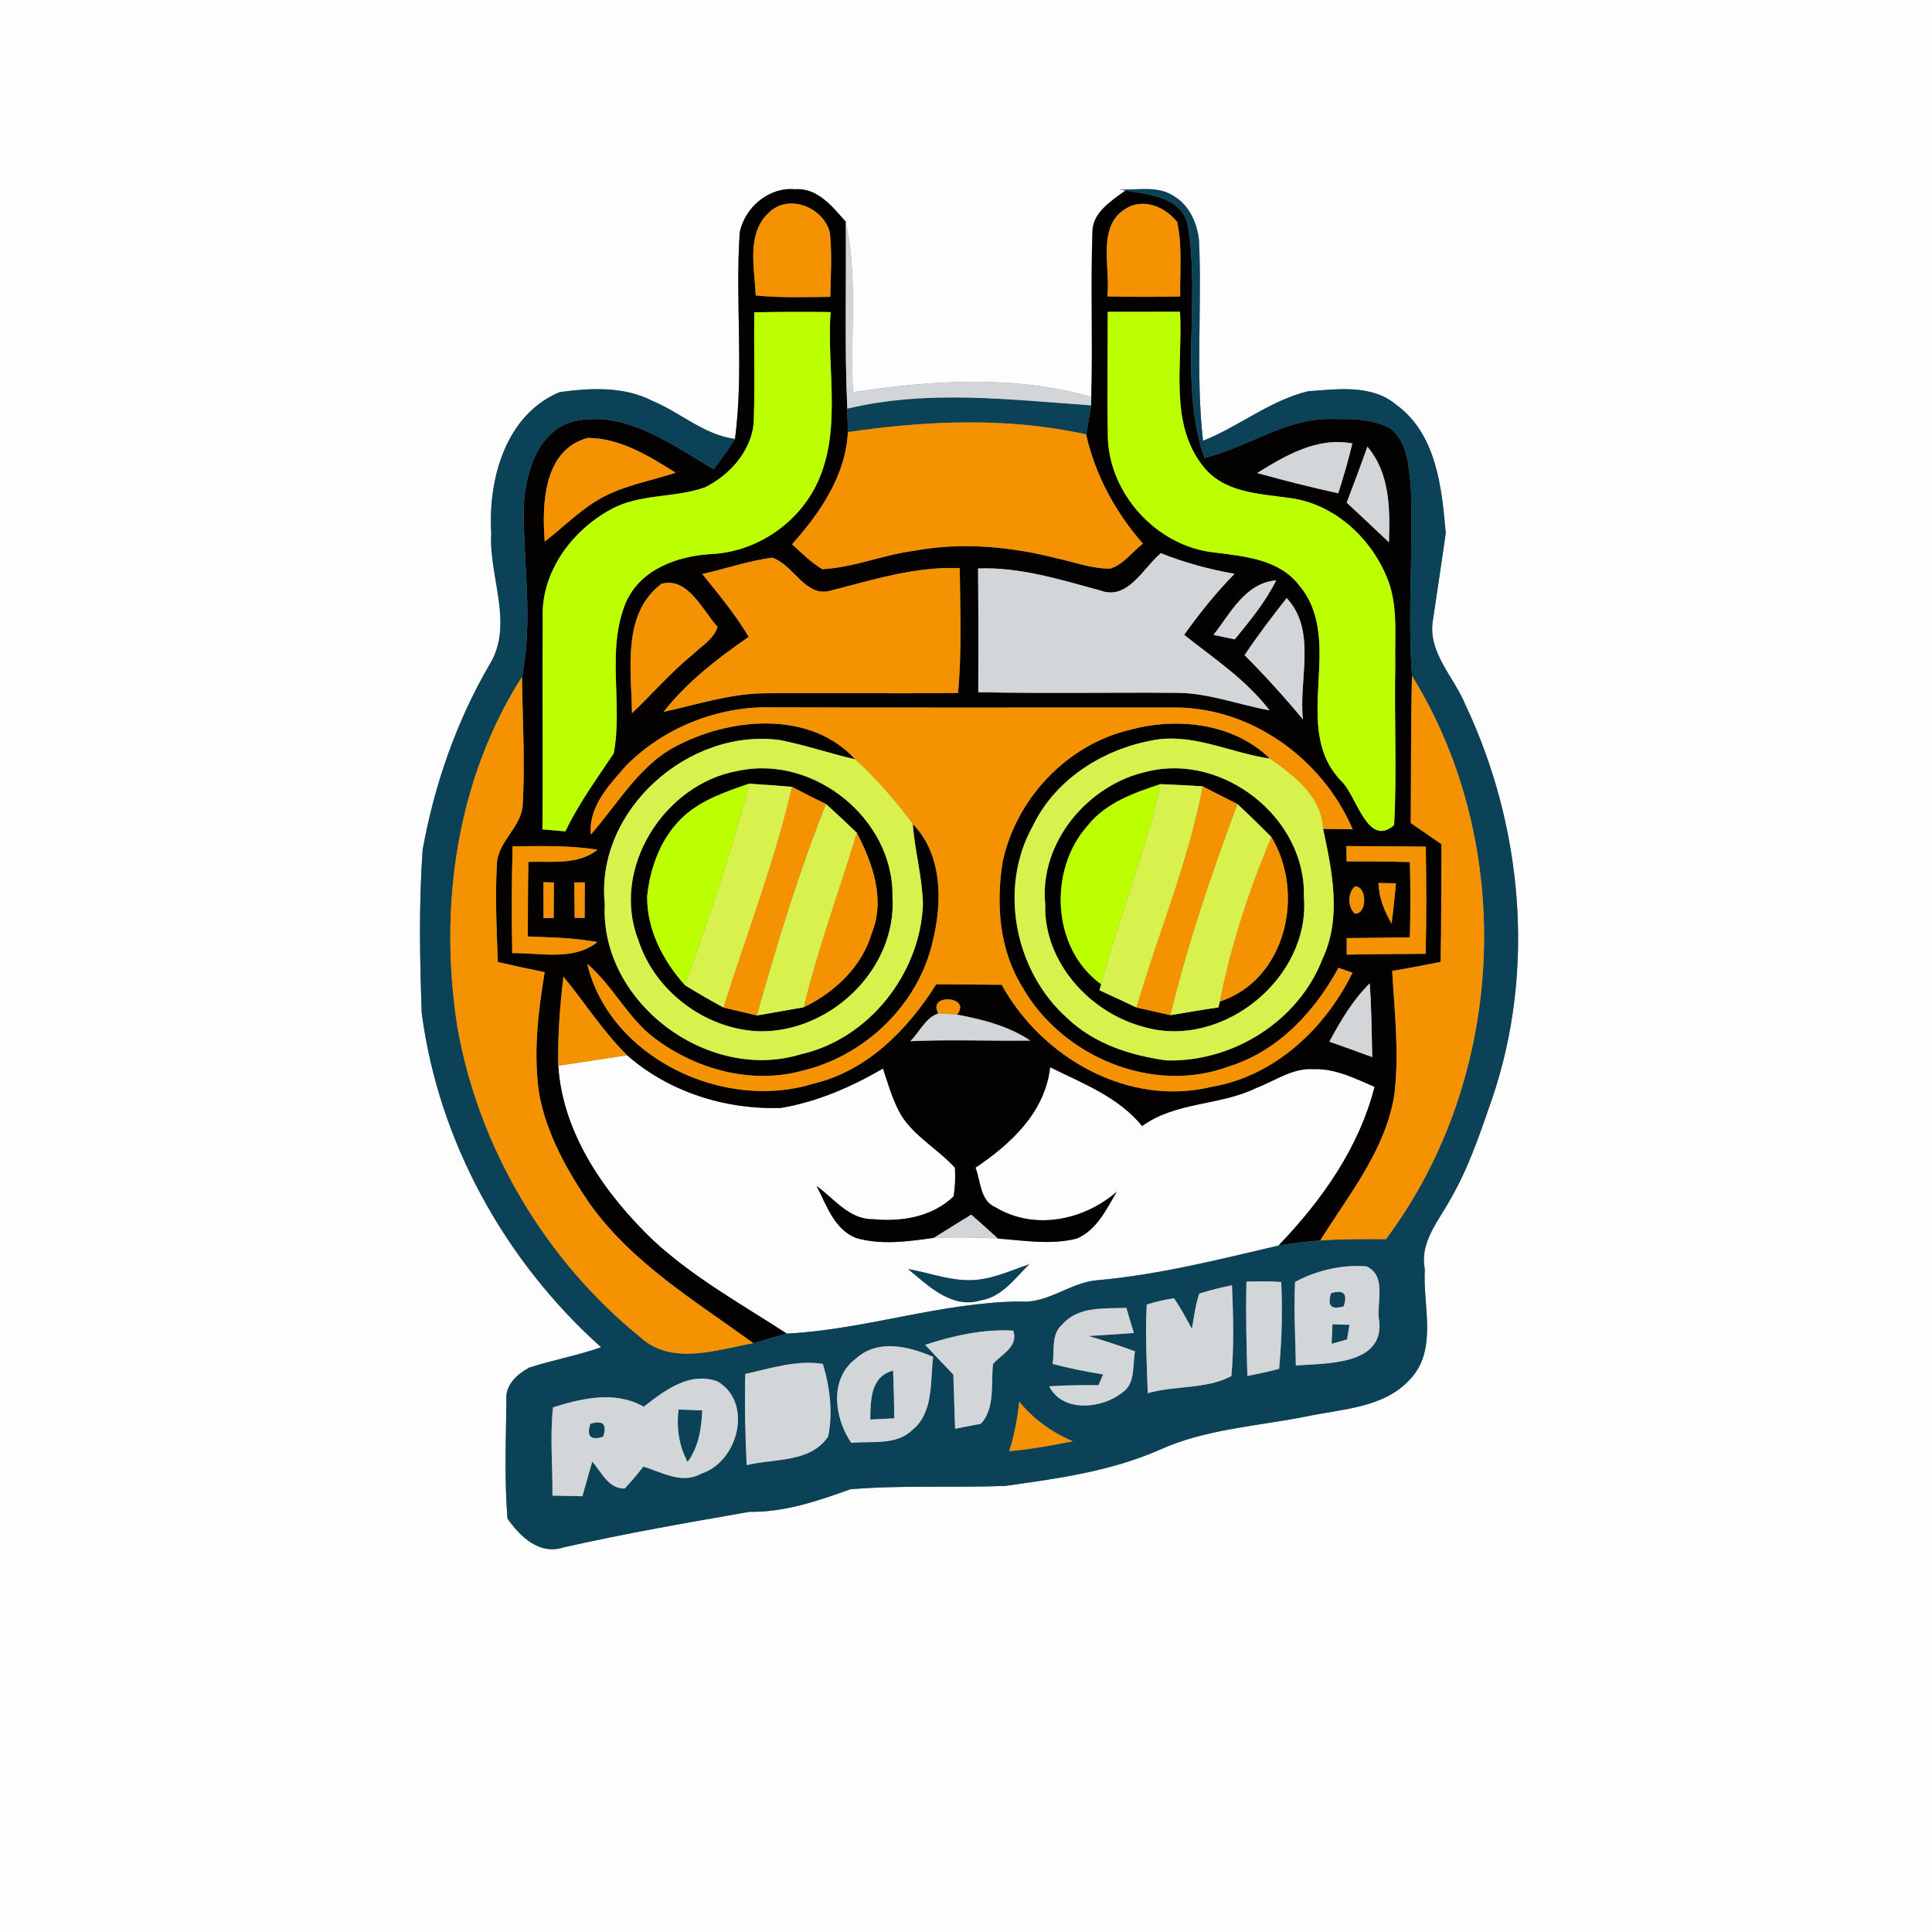 <?xml version="1.0" encoding="UTF-8" ?>
<!DOCTYPE svg PUBLIC "-//W3C//DTD SVG 1.1//EN" "http://www.w3.org/Graphics/SVG/1.1/DTD/svg11.dtd">
<svg width="250pt" height="250pt" viewBox="0 0 250 250" version="1.1" xmlns="http://www.w3.org/2000/svg">
<rect x="0" y="0" width="250" height="250" fill="#808080" stroke="none"/>
<g id="#fdfdfdff">
<path fill="#fdfdfd" opacity="1.00" d=" M 0.00 0.00 L 250.00 0.00 L 250.00 250.00 L 0.00 250.00 L 0.00 0.00 M 95.72 30.07 C 95.12 38.96 96.27 47.96 95.11 56.80 C 91.10 56.28 88.05 53.37 84.41 51.87 C 80.73 49.97 76.39 50.20 72.42 50.74 C 65.42 53.66 63.14 62.04 63.57 68.99 C 63.22 74.62 66.56 80.79 63.34 86.01 C 59.05 93.37 56.20 101.58 54.69 109.96 C 54.19 116.97 54.32 124.04 54.57 131.07 C 56.74 147.68 65.33 163.19 77.78 174.33 C 74.74 175.42 71.55 175.97 68.49 176.97 C 66.98 177.78 65.38 179.17 65.53 181.06 C 65.48 186.20 65.25 191.37 65.67 196.50 C 67.28 198.82 69.80 201.25 72.89 200.24 C 80.86 198.43 88.91 197.04 96.96 195.63 C 101.51 195.70 105.81 194.23 110.03 192.71 C 116.69 192.16 123.38 192.52 130.05 192.28 C 136.77 191.34 143.62 190.41 149.90 187.67 C 155.91 184.91 162.59 184.57 168.99 183.30 C 173.61 182.30 179.03 182.24 182.45 178.49 C 186.10 174.66 184.08 168.95 184.37 164.24 C 183.67 160.73 186.19 157.96 187.73 155.09 C 190.09 151.02 191.56 146.53 193.10 142.11 C 198.72 125.56 197.05 106.93 189.63 91.21 C 188.14 87.56 184.64 84.36 185.44 80.12 C 185.98 76.40 186.56 72.70 187.08 68.98 C 186.57 63.13 185.88 56.20 180.73 52.42 C 177.54 49.70 173.11 50.36 169.26 50.63 C 164.33 51.82 160.33 55.19 155.67 57.04 C 154.70 48.43 155.55 39.74 155.15 31.11 C 154.92 28.87 153.88 26.53 151.87 25.36 C 149.78 23.98 147.15 24.63 144.81 24.52 L 145.64 24.65 C 143.82 25.98 141.34 27.51 141.36 30.05 C 141.11 37.15 141.42 44.26 141.21 51.36 C 131.24 48.50 120.52 49.20 110.37 50.76 C 110.01 43.41 111.03 35.95 109.44 28.69 C 107.72 26.76 105.80 24.28 102.90 24.49 C 99.52 24.17 96.39 26.81 95.72 30.07 Z" />
<path fill="#fdfdfd" opacity="1.00" d=" M 72.24 137.90 C 75.21 137.46 78.18 137.01 81.15 136.55 C 86.56 141.31 93.93 143.62 101.07 143.36 C 105.76 142.58 110.17 140.64 114.26 138.27 C 114.95 140.34 115.54 142.49 116.66 144.39 C 118.43 147.13 121.41 148.72 123.57 151.11 C 123.65 152.35 123.59 153.58 123.40 154.81 C 120.62 157.49 116.64 158.13 112.92 157.76 C 109.88 157.80 107.93 155.09 105.66 153.46 C 106.96 155.93 107.92 159.03 110.73 160.18 C 114.01 161.15 117.50 160.64 120.83 160.18 C 123.60 160.08 126.37 160.11 129.13 160.27 C 132.52 160.52 136.01 161.13 139.36 160.26 C 141.92 159.15 143.17 156.49 144.50 154.22 C 140.22 157.93 133.83 159.25 128.81 156.22 C 126.79 155.36 126.93 152.86 126.23 151.10 C 130.83 147.99 135.22 143.95 135.89 138.10 C 140.11 140.20 144.71 141.93 147.79 145.71 C 152.17 142.53 157.86 143.10 162.59 140.77 C 165.01 139.85 167.29 138.15 170.00 138.35 C 172.81 138.25 175.36 139.56 177.87 140.64 C 175.83 148.58 171.03 155.35 165.43 161.18 C 157.68 162.99 149.93 164.96 141.98 165.66 C 138.47 165.95 135.59 168.72 131.99 168.41 C 121.78 168.52 111.97 172.05 101.82 172.57 C 95.91 168.74 89.69 165.29 84.49 160.47 C 78.30 154.51 72.80 146.72 72.24 137.90 M 125.01 165.65 C 122.45 165.57 120.02 164.65 117.51 164.22 C 120.12 166.38 123.18 169.41 126.88 168.27 C 129.65 167.84 131.31 165.43 133.18 163.60 C 130.52 164.50 127.88 165.78 125.01 165.65 Z" />
</g>
<g id="#030200ff">
<path fill="#030200" opacity="1.00" d=" M 95.72 30.07 C 96.39 26.81 99.52 24.17 102.90 24.49 C 105.80 24.28 107.72 26.76 109.44 28.69 C 109.53 36.76 109.27 44.82 109.64 52.88 C 109.66 53.64 109.70 55.15 109.72 55.91 C 109.42 61.57 106.13 66.35 102.49 70.43 C 103.74 71.56 104.94 72.77 106.39 73.65 C 110.47 73.45 114.31 71.77 118.35 71.26 C 124.48 70.13 130.80 70.72 136.81 72.26 C 139.07 72.75 141.31 73.60 143.66 73.58 C 145.38 73.04 146.50 71.42 147.89 70.34 C 144.33 66.29 141.73 61.48 140.54 56.21 C 140.77 54.96 141.00 53.71 141.18 52.45 L 141.21 51.36 C 141.42 44.26 141.11 37.15 141.36 30.05 C 141.34 27.51 143.82 25.98 145.64 24.65 C 148.63 25.16 153.02 25.50 153.70 29.20 C 155.38 39.14 152.52 49.50 155.85 59.25 C 161.34 57.94 166.16 54.22 171.95 54.22 C 174.59 54.22 177.44 54.12 179.84 55.40 C 182.16 57.08 182.27 60.29 182.55 62.89 C 182.89 71.07 182.12 79.27 182.71 87.45 C 182.56 93.80 182.60 100.15 182.55 106.50 C 183.88 107.41 185.21 108.32 186.53 109.24 C 186.48 114.32 186.53 119.39 186.42 124.47 C 184.33 124.89 182.24 125.29 180.15 125.64 C 180.45 130.96 181.08 136.31 180.43 141.62 C 179.32 148.79 174.56 154.54 170.84 160.52 C 169.02 160.66 167.22 160.88 165.43 161.18 C 171.03 155.35 175.83 148.58 177.87 140.64 C 175.36 139.56 172.81 138.25 170.00 138.35 C 167.29 138.15 165.01 139.85 162.59 140.77 C 157.86 143.10 152.17 142.53 147.79 145.71 C 144.71 141.93 140.11 140.20 135.89 138.10 C 135.22 143.95 130.83 147.99 126.23 151.10 C 126.93 152.86 126.79 155.36 128.81 156.22 C 133.83 159.25 140.22 157.93 144.50 154.22 C 143.17 156.49 141.92 159.15 139.36 160.26 C 136.01 161.13 132.52 160.52 129.13 160.27 C 128.00 159.22 126.84 158.20 125.68 157.18 C 124.05 158.16 122.45 159.19 120.83 160.18 C 117.50 160.64 114.01 161.15 110.73 160.18 C 107.92 159.03 106.96 155.93 105.66 153.46 C 107.93 155.09 109.88 157.80 112.92 157.76 C 116.64 158.13 120.62 157.49 123.40 154.81 C 123.59 153.58 123.65 152.35 123.57 151.11 C 121.41 148.72 118.43 147.13 116.66 144.39 C 115.54 142.49 114.95 140.34 114.26 138.27 C 110.17 140.64 105.76 142.58 101.07 143.36 C 93.93 143.62 86.56 141.31 81.15 136.55 C 78.03 133.48 75.68 129.75 72.91 126.38 C 72.45 130.20 72.16 134.05 72.24 137.90 C 72.80 146.72 78.30 154.51 84.49 160.47 C 89.69 165.29 95.91 168.74 101.82 172.57 C 100.36 172.95 98.93 173.39 97.48 173.80 C 89.98 168.36 81.78 163.43 76.31 155.76 C 73.36 151.45 70.73 146.74 69.77 141.56 C 68.99 136.31 69.62 130.99 70.48 125.80 C 68.46 125.39 66.44 124.95 64.42 124.49 C 64.27 120.33 64.06 116.16 64.29 112.00 C 64.28 108.90 67.59 107.04 67.65 103.97 C 67.94 98.51 67.62 93.05 67.54 87.59 C 68.99 80.42 67.74 73.15 67.76 65.94 C 67.89 61.48 69.42 55.75 74.34 54.49 C 81.06 53.09 86.91 57.52 92.35 60.74 C 93.30 59.45 94.26 58.16 95.11 56.80 C 96.27 47.96 95.12 38.96 95.72 30.07 M 99.59 27.43 C 96.52 30.13 97.65 34.65 97.79 38.23 C 101.00 38.56 104.23 38.44 107.44 38.41 C 107.49 35.62 107.69 32.81 107.37 30.04 C 106.51 26.85 102.14 25.05 99.59 27.43 M 143.30 38.35 C 146.44 38.43 149.58 38.43 152.72 38.36 C 152.65 35.15 153.02 31.88 152.32 28.72 C 150.87 26.92 148.42 25.74 146.15 26.74 C 141.72 28.86 143.74 34.50 143.30 38.35 M 143.34 40.35 C 143.36 45.57 143.25 50.79 143.35 56.02 C 143.24 63.66 149.61 70.75 157.22 71.50 C 161.13 72.00 165.56 72.38 168.15 75.79 C 174.22 83.09 166.75 94.28 173.70 101.21 C 175.61 103.22 177.02 109.71 180.40 106.77 C 180.77 99.86 180.40 92.92 180.55 86.00 C 180.45 82.17 180.98 78.13 179.38 74.52 C 177.21 69.38 172.46 65.12 166.80 64.43 C 162.88 63.87 158.33 63.76 155.67 60.32 C 151.20 54.69 153.09 46.97 152.69 40.34 C 149.57 40.35 146.45 40.35 143.34 40.35 M 97.61 40.41 C 97.54 44.95 97.69 49.49 97.55 54.03 C 97.57 57.97 94.61 61.40 91.21 63.07 C 87.26 64.47 82.76 63.85 79.02 65.93 C 73.99 68.67 70.00 74.04 70.23 79.95 C 70.16 89.07 70.28 98.20 70.19 107.32 C 70.93 107.39 72.42 107.52 73.16 107.58 C 74.87 103.99 77.21 100.79 79.41 97.50 C 80.64 91.08 78.40 84.16 80.99 77.95 C 82.87 73.67 87.62 71.96 91.97 71.70 C 97.52 71.45 102.70 68.16 105.35 63.30 C 109.14 56.27 106.93 47.99 107.48 40.38 C 104.19 40.34 100.89 40.35 97.61 40.41 M 70.49 70.08 C 73.03 68.12 75.28 65.74 78.15 64.26 C 81.07 62.75 84.33 62.18 87.43 61.17 C 83.98 59.01 80.26 56.68 76.05 56.67 C 70.32 58.21 70.11 65.26 70.49 70.08 M 162.68 61.21 C 166.15 62.17 169.65 63.06 173.17 63.83 C 173.85 61.70 174.48 59.56 174.99 57.38 C 170.43 56.53 166.39 58.91 162.68 61.21 M 176.94 57.80 C 176.08 60.23 175.18 62.64 174.26 65.04 C 176.10 66.73 177.91 68.46 179.73 70.18 C 179.87 65.88 179.88 61.27 176.94 57.80 M 90.88 74.28 C 92.99 76.90 95.16 79.50 96.88 82.41 C 92.85 85.20 88.92 88.22 85.87 92.11 C 90.21 91.17 94.50 89.74 98.98 89.71 C 107.31 89.63 115.64 89.78 123.97 89.66 C 124.47 84.29 124.24 78.89 124.19 73.52 C 118.49 73.27 113.04 75.01 107.59 76.40 C 104.23 77.45 102.76 73.11 99.94 72.17 C 96.85 72.55 93.90 73.61 90.88 74.28 M 142.32 76.39 C 137.17 75.00 131.97 73.35 126.56 73.56 C 126.61 78.90 126.61 84.24 126.59 89.57 C 135.07 89.75 143.56 89.59 152.04 89.65 C 156.24 89.61 160.20 91.18 164.28 91.92 C 161.26 87.96 157.08 85.21 153.23 82.15 C 155.21 79.37 157.35 76.69 159.75 74.25 C 156.49 73.67 153.28 72.82 150.21 71.58 C 147.90 73.52 145.92 77.78 142.32 76.39 M 85.58 75.55 C 80.45 79.46 81.70 86.66 81.78 92.29 C 84.42 89.78 86.81 87.00 89.64 84.69 C 90.80 83.59 92.32 82.71 92.86 81.13 C 90.92 78.99 89.00 74.59 85.58 75.55 M 157.02 82.16 C 157.94 82.34 158.85 82.54 159.78 82.73 C 161.75 80.32 163.75 77.90 165.14 75.10 C 161.13 75.42 159.23 79.36 157.02 82.16 M 166.49 77.39 C 164.61 79.80 162.73 82.23 161.05 84.78 C 163.69 87.43 166.21 90.21 168.60 93.09 C 168.02 87.93 170.44 81.59 166.49 77.39 M 81.05 99.04 C 78.86 101.56 76.12 104.35 76.46 107.98 C 80.10 103.85 82.90 98.65 88.12 96.24 C 95.08 92.79 105.02 92.06 110.67 98.26 C 107.43 97.51 104.27 96.43 101.00 95.78 C 89.18 94.10 76.99 104.84 78.26 117.00 C 77.61 129.70 91.60 140.10 103.59 136.43 C 112.43 134.46 119.08 125.98 119.43 117.02 C 119.35 113.51 118.37 110.10 118.11 106.61 C 121.98 110.58 121.95 116.73 120.70 121.79 C 118.84 130.04 111.85 136.71 103.66 138.59 C 97.11 140.34 89.99 138.34 84.67 134.32 C 81.19 131.68 79.31 127.54 75.99 124.73 C 78.91 136.90 93.65 143.85 105.26 140.22 C 112.22 138.58 117.46 133.23 121.15 127.36 C 123.97 127.39 126.79 127.40 129.62 127.43 C 134.82 136.87 145.99 143.27 156.81 140.63 C 164.95 139.24 171.47 133.11 175.01 125.87 C 174.56 125.71 173.65 125.39 173.20 125.23 C 170.10 130.94 165.39 136.00 159.05 137.99 C 149.16 141.69 137.41 136.73 132.29 127.71 C 129.31 122.93 128.87 117.03 129.73 111.58 C 131.44 103.40 138.03 96.36 146.21 94.44 C 152.34 92.77 159.62 93.57 164.32 98.16 C 159.51 97.48 154.93 95.09 149.99 95.66 C 143.26 96.63 136.70 100.57 133.68 106.82 C 129.13 114.89 131.30 125.75 138.18 131.82 C 141.65 135.10 146.35 136.60 150.99 137.22 C 159.55 137.43 168.03 132.14 171.14 124.06 C 173.64 118.75 172.38 112.74 171.21 107.26 C 172.49 107.27 173.76 107.29 175.04 107.31 C 171.16 98.26 162.02 91.57 152.06 91.55 C 134.69 91.56 117.31 91.59 99.94 91.53 C 93.00 91.33 85.95 94.11 81.05 99.04 M 66.33 109.51 C 66.20 114.11 66.21 118.72 66.28 123.33 C 69.97 123.28 74.13 124.38 77.30 121.91 C 74.34 121.34 71.31 121.31 68.30 121.18 C 68.30 117.97 68.31 114.75 68.37 111.53 C 71.42 111.42 74.74 111.97 77.31 109.96 C 73.68 109.36 69.99 109.49 66.33 109.51 M 174.22 109.48 C 174.23 109.97 174.24 110.96 174.25 111.46 C 176.98 111.46 179.71 111.48 182.44 111.55 C 182.52 114.79 182.52 118.04 182.44 121.29 C 179.71 121.34 176.98 121.36 174.26 121.39 C 174.26 121.92 174.27 122.99 174.27 123.53 C 177.67 123.46 181.08 123.45 184.48 123.42 C 184.59 118.80 184.57 114.18 184.50 109.56 C 181.07 109.51 177.64 109.52 174.22 109.48 M 70.32 114.16 C 70.33 115.71 70.33 117.26 70.33 118.81 C 70.66 118.80 71.32 118.79 71.64 118.79 C 71.65 117.25 71.66 115.72 71.68 114.19 C 71.34 114.18 70.66 114.17 70.32 114.16 M 74.32 114.19 C 74.34 115.71 74.35 117.24 74.36 118.76 C 74.68 118.77 75.33 118.78 75.65 118.79 C 75.65 117.25 75.66 115.72 75.67 114.18 C 75.34 114.18 74.66 114.19 74.32 114.19 M 175.30 114.72 C 174.37 115.58 174.38 117.36 175.31 118.22 C 176.94 118.35 176.93 114.59 175.30 114.72 M 178.37 114.26 C 178.45 116.18 179.12 117.89 180.08 119.52 C 180.29 117.78 180.48 116.04 180.64 114.30 C 180.07 114.29 178.94 114.27 178.37 114.26 M 172.02 134.79 C 173.88 135.43 175.72 136.11 177.57 136.79 C 177.49 133.61 177.48 130.42 177.24 127.25 C 175.04 129.42 173.47 132.09 172.02 134.79 M 121.43 131.14 C 119.76 131.68 119.00 133.55 117.80 134.73 C 122.97 134.49 128.14 134.72 133.31 134.65 C 130.48 132.75 127.14 131.92 123.84 131.29 C 125.81 128.88 119.89 128.50 121.43 131.14 Z" />
<path fill="#030200" opacity="1.00" d=" M 95.49 99.75 C 105.32 97.62 115.67 105.98 115.49 116.05 C 116.06 125.50 107.27 133.79 97.98 133.44 C 91.10 133.06 84.68 128.19 82.58 121.59 C 79.01 112.38 85.97 101.42 95.49 99.75 M 88.56 105.55 C 85.61 108.19 84.13 112.13 83.74 116.00 C 83.71 120.34 85.80 124.33 88.64 127.49 C 90.27 128.50 91.92 129.46 93.61 130.37 C 95.05 130.71 96.49 131.05 97.94 131.40 C 99.96 131.07 101.98 130.68 104.00 130.34 C 108.05 128.39 111.54 125.10 112.83 120.68 C 114.57 116.32 112.91 111.69 110.87 107.76 C 109.56 106.50 108.24 105.26 106.89 104.04 C 105.41 103.34 103.95 102.57 102.48 101.82 C 100.63 101.66 98.78 101.52 96.92 101.41 C 93.99 102.43 90.92 103.44 88.56 105.55 Z" />
<path fill="#030200" opacity="1.00" d=" M 148.49 99.83 C 158.31 97.41 169.03 105.89 168.72 116.01 C 169.62 126.55 158.18 135.82 148.06 132.90 C 141.04 131.09 135.02 124.48 135.25 117.00 C 134.47 108.99 140.82 101.47 148.49 99.83 M 140.78 106.79 C 135.63 112.51 136.06 122.75 142.49 127.36 L 142.27 128.14 C 143.87 128.86 145.45 129.62 147.05 130.37 C 148.52 130.69 149.98 131.02 151.46 131.36 C 153.53 131.03 155.59 130.65 157.67 130.36 L 157.84 129.60 C 166.42 126.79 168.93 115.58 164.51 108.30 C 163.07 106.86 161.62 105.43 160.13 104.05 C 158.62 103.30 157.12 102.52 155.62 101.75 C 153.80 101.63 151.98 101.54 150.16 101.47 C 146.73 102.59 143.12 103.88 140.78 106.79 Z" />
</g>
<g id="#0b4258ff">
<path fill="#0b4258" opacity="1.00" d=" M 144.81 24.52 C 147.15 24.63 149.78 23.98 151.87 25.36 C 153.88 26.53 154.92 28.87 155.15 31.11 C 155.55 39.74 154.70 48.43 155.67 57.04 C 160.33 55.19 164.33 51.82 169.26 50.63 C 173.11 50.36 177.54 49.70 180.73 52.42 C 185.88 56.20 186.57 63.13 187.08 68.98 C 186.56 72.70 185.98 76.40 185.44 80.12 C 184.64 84.36 188.14 87.56 189.63 91.21 C 197.05 106.93 198.72 125.56 193.10 142.11 C 191.56 146.53 190.09 151.02 187.73 155.09 C 186.19 157.96 183.67 160.73 184.37 164.24 C 184.08 168.95 186.10 174.66 182.45 178.49 C 179.03 182.24 173.61 182.30 168.99 183.30 C 162.59 184.57 155.91 184.91 149.90 187.67 C 143.62 190.41 136.77 191.34 130.05 192.28 C 123.38 192.52 116.69 192.16 110.03 192.71 C 105.81 194.23 101.51 195.70 96.96 195.63 C 88.91 197.04 80.86 198.43 72.89 200.24 C 69.80 201.25 67.28 198.82 65.67 196.50 C 65.25 191.37 65.48 186.20 65.53 181.06 C 65.38 179.17 66.98 177.78 68.49 176.97 C 71.55 175.97 74.74 175.42 77.78 174.33 C 65.33 163.19 56.74 147.68 54.57 131.07 C 54.32 124.04 54.19 116.97 54.69 109.96 C 56.20 101.58 59.05 93.37 63.34 86.01 C 66.56 80.79 63.22 74.62 63.57 68.99 C 63.14 62.04 65.42 53.66 72.42 50.74 C 76.39 50.20 80.73 49.97 84.41 51.87 C 88.05 53.37 91.10 56.28 95.11 56.80 C 94.26 58.16 93.30 59.45 92.35 60.74 C 86.91 57.52 81.06 53.09 74.34 54.49 C 69.42 55.75 67.89 61.48 67.76 65.94 C 67.74 73.15 68.99 80.42 67.54 87.59 C 59.04 100.90 56.77 117.39 59.17 132.81 C 61.91 148.50 70.55 163.07 82.92 173.09 C 86.95 176.73 92.77 174.66 97.48 173.80 C 98.93 173.39 100.36 172.95 101.82 172.57 C 111.97 172.05 121.78 168.52 131.99 168.41 C 135.59 168.72 138.47 165.95 141.98 165.66 C 149.93 164.96 157.68 162.99 165.43 161.18 C 167.22 160.88 169.02 160.66 170.84 160.52 C 173.67 160.32 176.50 160.33 179.34 160.35 C 194.86 139.59 196.36 109.55 182.71 87.45 C 182.12 79.27 182.89 71.07 182.55 62.89 C 182.27 60.29 182.16 57.08 179.84 55.40 C 177.44 54.12 174.59 54.22 171.95 54.22 C 166.16 54.22 161.34 57.94 155.85 59.25 C 152.52 49.50 155.38 39.14 153.70 29.20 C 153.02 25.50 148.63 25.16 145.64 24.65 L 144.81 24.52 M 167.58 165.88 C 167.40 169.48 167.63 173.08 167.68 176.69 C 171.51 176.40 178.95 176.69 178.49 171.09 C 178.00 168.70 179.58 165.17 176.83 163.87 C 173.69 163.60 170.35 164.39 167.58 165.88 M 161.29 165.84 C 161.19 169.91 161.29 173.98 161.41 178.05 C 162.78 177.77 164.17 177.51 165.52 177.12 C 165.86 173.39 165.97 169.63 165.79 165.89 C 164.29 165.77 162.79 165.81 161.29 165.84 M 155.20 167.38 C 154.67 168.85 154.51 170.42 154.23 171.96 C 153.50 170.62 152.80 169.25 151.91 168.00 C 150.71 168.17 149.54 168.44 148.39 168.81 C 148.17 172.63 148.40 176.46 148.52 180.28 C 152.07 179.25 156.01 179.81 159.34 178.07 C 159.70 174.16 159.58 170.22 159.42 166.31 C 157.99 166.60 156.59 166.96 155.20 167.38 M 137.45 171.40 C 135.97 172.66 136.49 174.79 136.20 176.49 C 138.36 177.05 140.54 177.50 142.75 177.85 C 142.54 178.31 142.34 178.78 142.15 179.24 C 140.02 179.23 137.89 179.24 135.77 179.39 C 137.50 182.83 142.60 182.30 145.19 180.22 C 146.99 179.03 146.52 176.69 146.87 174.86 C 144.89 174.13 142.88 173.47 140.85 172.88 C 142.81 172.77 144.77 172.63 146.72 172.49 C 146.48 171.67 145.99 170.05 145.75 169.24 C 142.91 169.35 139.51 169.00 137.45 171.40 M 119.71 174.02 C 120.91 175.31 122.14 176.59 123.36 177.87 C 123.44 180.21 123.51 182.54 123.59 184.88 C 124.43 184.72 126.10 184.39 126.94 184.23 C 128.80 182.17 128.20 179.05 128.50 176.49 C 129.64 175.21 131.83 174.23 131.11 172.18 C 127.22 171.96 123.39 172.82 119.71 174.02 M 110.80 175.76 C 107.27 178.35 107.93 183.48 110.16 186.71 C 112.79 186.44 115.92 187.08 118.02 185.07 C 120.86 182.78 120.34 178.80 120.75 175.58 C 117.63 174.22 113.64 173.23 110.80 175.76 M 96.44 177.79 C 96.34 181.73 96.43 185.66 96.62 189.59 C 100.18 188.70 104.85 189.33 107.17 185.88 C 107.79 182.75 107.39 179.52 106.48 176.49 C 103.07 175.95 99.73 177.06 96.44 177.79 M 83.30 182.03 C 79.61 179.93 75.37 180.92 71.56 182.11 C 71.15 185.90 71.52 189.72 71.49 193.53 C 72.46 193.55 74.39 193.59 75.36 193.61 C 75.79 192.12 76.21 190.63 76.63 189.14 C 77.86 190.48 78.70 192.67 80.84 192.61 C 81.69 191.70 82.50 190.76 83.25 189.77 C 85.64 190.51 88.28 192.10 90.74 190.69 C 95.50 189.18 97.52 181.51 92.84 178.75 C 89.20 177.45 86.00 179.93 83.30 182.03 M 131.89 181.37 C 131.67 183.55 131.25 185.70 130.60 187.78 C 133.36 187.54 136.10 187.04 138.82 186.50 C 136.13 185.36 133.73 183.65 131.89 181.37 Z" />
<path fill="#0b4258" opacity="1.00" d=" M 109.64 52.88 C 120.03 50.38 130.69 51.72 141.18 52.45 C 141.00 53.71 140.77 54.96 140.54 56.21 C 130.37 53.96 119.95 54.42 109.72 55.91 C 109.70 55.15 109.66 53.64 109.64 52.88 Z" />
<path fill="#0b4258" opacity="1.00" d=" M 125.01 165.65 C 127.88 165.78 130.52 164.50 133.18 163.60 C 131.31 165.43 129.65 167.84 126.88 168.27 C 123.18 169.41 120.12 166.38 117.51 164.22 C 120.02 164.65 122.45 165.57 125.01 165.65 Z" />
<path fill="#0b4258" opacity="1.00" d=" M 172.24 167.34 C 173.87 166.84 174.41 167.40 173.88 169.03 C 172.26 169.54 171.72 168.98 172.24 167.34 Z" />
<path fill="#0b4258" opacity="1.00" d=" M 172.42 171.36 C 172.97 171.38 174.07 171.42 174.62 171.43 C 174.54 171.90 174.39 172.85 174.31 173.32 C 173.81 173.46 172.81 173.74 172.31 173.89 C 172.34 173.26 172.39 171.99 172.42 171.36 Z" />
<path fill="#0b4258" opacity="1.00" d=" M 112.61 183.69 C 112.65 181.22 112.63 178.10 115.57 177.36 C 115.64 179.41 115.71 181.47 115.71 183.53 C 114.93 183.57 113.38 183.65 112.61 183.69 Z" />
<path fill="#0b4258" opacity="1.00" d=" M 87.81 182.39 C 88.57 182.41 90.10 182.47 90.87 182.50 C 90.76 184.86 90.42 187.22 88.97 189.18 C 87.86 187.07 87.50 184.73 87.81 182.39 Z" />
<path fill="#0b4258" opacity="1.00" d=" M 76.39 184.24 C 78.02 183.73 78.57 184.29 78.05 185.91 C 76.43 186.43 75.88 185.87 76.39 184.24 Z" />
</g>
<g id="#f49202ff">
<path fill="#f49202" opacity="1.00" d=" M 99.59 27.43 C 102.14 25.05 106.51 26.85 107.37 30.04 C 107.69 32.81 107.49 35.62 107.44 38.41 C 104.23 38.44 101.00 38.56 97.79 38.23 C 97.65 34.65 96.52 30.13 99.59 27.43 Z" />
<path fill="#f49202" opacity="1.00" d=" M 143.30 38.35 C 143.74 34.50 141.72 28.86 146.15 26.74 C 148.42 25.74 150.87 26.92 152.32 28.72 C 153.02 31.88 152.65 35.15 152.72 38.36 C 149.58 38.43 146.44 38.43 143.30 38.35 Z" />
<path fill="#f49202" opacity="1.00" d=" M 109.72 55.91 C 119.95 54.42 130.37 53.96 140.54 56.21 C 141.73 61.48 144.33 66.29 147.89 70.34 C 146.50 71.42 145.38 73.04 143.66 73.58 C 141.31 73.60 139.07 72.75 136.81 72.26 C 130.80 70.72 124.48 70.13 118.35 71.26 C 114.31 71.77 110.47 73.45 106.39 73.65 C 104.94 72.77 103.74 71.56 102.49 70.43 C 106.13 66.35 109.42 61.57 109.72 55.91 Z" />
<path fill="#f49202" opacity="1.00" d=" M 70.49 70.08 C 70.11 65.26 70.32 58.21 76.05 56.67 C 80.26 56.68 83.98 59.01 87.43 61.17 C 84.33 62.18 81.07 62.75 78.15 64.26 C 75.28 65.74 73.03 68.12 70.49 70.08 Z" />
<path fill="#f49202" opacity="1.00" d=" M 90.88 74.28 C 93.90 73.61 96.85 72.55 99.94 72.17 C 102.76 73.11 104.23 77.45 107.59 76.40 C 113.04 75.01 118.49 73.27 124.19 73.52 C 124.24 78.89 124.47 84.29 123.97 89.66 C 115.64 89.78 107.31 89.63 98.98 89.71 C 94.50 89.74 90.21 91.17 85.87 92.11 C 88.92 88.22 92.85 85.20 96.88 82.41 C 95.16 79.50 92.99 76.90 90.88 74.28 Z" />
<path fill="#f49202" opacity="1.00" d=" M 85.58 75.55 C 89.00 74.59 90.92 78.99 92.86 81.13 C 92.32 82.71 90.80 83.59 89.64 84.69 C 86.81 87.00 84.42 89.78 81.78 92.29 C 81.70 86.66 80.45 79.46 85.58 75.55 Z" />
<path fill="#f49202" opacity="1.00" d=" M 67.54 87.59 C 67.62 93.05 67.94 98.51 67.65 103.97 C 67.59 107.04 64.28 108.90 64.29 112.00 C 64.06 116.16 64.27 120.33 64.42 124.49 C 66.44 124.95 68.46 125.39 70.48 125.80 C 69.62 130.99 68.99 136.31 69.77 141.56 C 70.73 146.74 73.36 151.45 76.31 155.76 C 81.78 163.43 89.98 168.36 97.48 173.80 C 92.77 174.66 86.95 176.73 82.92 173.09 C 70.55 163.07 61.91 148.50 59.17 132.81 C 56.77 117.39 59.04 100.90 67.54 87.59 Z" />
<path fill="#f49202" opacity="1.00" d=" M 182.55 106.50 C 182.60 100.15 182.56 93.80 182.71 87.45 C 196.36 109.55 194.86 139.59 179.34 160.35 C 176.50 160.33 173.67 160.32 170.84 160.52 C 174.56 154.54 179.32 148.79 180.43 141.62 C 181.08 136.31 180.45 130.96 180.15 125.64 C 182.24 125.29 184.33 124.89 186.42 124.47 C 186.53 119.39 186.48 114.32 186.53 109.24 C 185.21 108.32 183.88 107.41 182.55 106.50 Z" />
<path fill="#f49202" opacity="1.00" d=" M 81.05 99.04 C 85.95 94.11 93.00 91.33 99.94 91.53 C 117.31 91.59 134.69 91.56 152.06 91.55 C 162.02 91.57 171.16 98.26 175.04 107.31 C 173.76 107.29 172.49 107.27 171.21 107.26 C 171.00 103.02 167.48 100.39 164.32 98.16 C 159.62 93.57 152.34 92.77 146.21 94.44 C 138.03 96.36 131.44 103.40 129.73 111.58 C 128.87 117.03 129.31 122.93 132.29 127.71 C 137.41 136.73 149.16 141.69 159.05 137.99 C 165.39 136.00 170.10 130.94 173.20 125.23 C 173.65 125.39 174.56 125.71 175.01 125.87 C 171.47 133.11 164.95 139.24 156.81 140.63 C 145.99 143.27 134.82 136.87 129.62 127.43 C 126.79 127.40 123.97 127.39 121.15 127.36 C 117.46 133.23 112.22 138.58 105.26 140.22 C 93.65 143.85 78.91 136.90 75.99 124.73 C 79.31 127.54 81.19 131.68 84.67 134.32 C 89.99 138.34 97.11 140.34 103.66 138.59 C 111.85 136.71 118.84 130.04 120.70 121.79 C 121.95 116.73 121.98 110.58 118.11 106.61 C 115.87 103.62 113.43 100.77 110.67 98.26 C 105.02 92.06 95.08 92.79 88.12 96.24 C 82.90 98.65 80.10 103.85 76.46 107.98 C 76.12 104.35 78.86 101.56 81.05 99.04 Z" />
<path fill="#f49202" opacity="1.00" d=" M 102.48 101.82 C 103.95 102.57 105.41 103.34 106.89 104.04 C 103.34 112.96 100.54 122.16 97.94 131.40 C 96.49 131.05 95.05 130.71 93.61 130.37 C 96.60 120.87 100.23 111.54 102.48 101.82 Z" />
<path fill="#f49202" opacity="1.00" d=" M 155.62 101.75 C 157.12 102.52 158.62 103.30 160.13 104.05 C 156.80 113.00 153.70 122.07 151.46 131.36 C 149.98 131.02 148.52 130.69 147.05 130.37 C 149.84 120.81 153.78 111.57 155.62 101.75 Z" />
<path fill="#f49202" opacity="1.00" d=" M 110.87 107.76 C 112.91 111.69 114.57 116.32 112.83 120.68 C 111.54 125.10 108.05 128.39 104.00 130.34 C 105.83 122.68 108.60 115.30 110.87 107.76 Z" />
<path fill="#f49202" opacity="1.00" d=" M 66.33 109.51 C 69.99 109.49 73.68 109.36 77.31 109.96 C 74.74 111.97 71.42 111.42 68.37 111.53 C 68.31 114.75 68.30 117.97 68.30 121.18 C 71.31 121.31 74.34 121.34 77.30 121.91 C 74.13 124.38 69.97 123.28 66.28 123.33 C 66.21 118.72 66.20 114.11 66.33 109.51 Z" />
<path fill="#f49202" opacity="1.00" d=" M 164.51 108.30 C 168.93 115.58 166.42 126.79 157.84 129.60 C 159.28 122.28 161.63 115.18 164.51 108.30 Z" />
<path fill="#f49202" opacity="1.00" d=" M 174.22 109.48 C 177.64 109.52 181.07 109.51 184.50 109.56 C 184.57 114.18 184.59 118.80 184.48 123.42 C 181.08 123.45 177.67 123.46 174.27 123.53 C 174.27 122.99 174.26 121.92 174.26 121.39 C 176.98 121.36 179.71 121.34 182.44 121.29 C 182.52 118.04 182.52 114.79 182.44 111.55 C 179.71 111.48 176.98 111.46 174.25 111.46 C 174.24 110.96 174.23 109.97 174.22 109.48 Z" />
<path fill="#f49202" opacity="1.00" d=" M 70.32 114.16 C 70.66 114.17 71.34 114.18 71.68 114.19 C 71.66 115.72 71.65 117.25 71.64 118.79 C 71.32 118.79 70.66 118.80 70.33 118.81 C 70.33 117.26 70.33 115.71 70.32 114.16 Z" />
<path fill="#f49202" opacity="1.00" d=" M 74.32 114.19 C 74.66 114.19 75.34 114.18 75.67 114.18 C 75.66 115.72 75.65 117.25 75.65 118.79 C 75.33 118.78 74.68 118.77 74.36 118.76 C 74.35 117.24 74.34 115.71 74.32 114.19 Z" />
<path fill="#f49202" opacity="1.00" d=" M 175.30 114.72 C 176.93 114.59 176.94 118.35 175.31 118.22 C 174.38 117.36 174.37 115.58 175.30 114.72 Z" />
<path fill="#f49202" opacity="1.00" d=" M 178.37 114.26 C 178.94 114.27 180.07 114.29 180.64 114.30 C 180.48 116.04 180.29 117.78 180.08 119.52 C 179.12 117.89 178.45 116.18 178.37 114.26 Z" />
<path fill="#f49202" opacity="1.00" d=" M 72.91 126.38 C 75.68 129.75 78.03 133.48 81.15 136.55 C 78.18 137.01 75.21 137.46 72.24 137.90 C 72.16 134.05 72.45 130.20 72.91 126.38 Z" />
<path fill="#f49202" opacity="1.00" d=" M 121.43 131.14 C 119.89 128.50 125.81 128.88 123.84 131.29 C 123.24 131.25 122.03 131.18 121.43 131.14 Z" />
<path fill="#f49202" opacity="1.00" d=" M 131.89 181.37 C 133.73 183.65 136.13 185.36 138.82 186.50 C 136.10 187.04 133.36 187.54 130.60 187.78 C 131.25 185.70 131.67 183.55 131.89 181.37 Z" />
</g>
<g id="#d3d6d8ff">
<path fill="#d3d6d8" opacity="1.00" d=" M 109.44 28.69 C 111.03 35.95 110.01 43.41 110.37 50.76 C 120.52 49.20 131.24 48.50 141.21 51.36 L 141.18 52.45 C 130.69 51.72 120.03 50.38 109.64 52.88 C 109.27 44.82 109.53 36.76 109.44 28.69 Z" />
<path fill="#d3d6d8" opacity="1.00" d=" M 162.68 61.21 C 166.39 58.91 170.43 56.53 174.99 57.38 C 174.48 59.56 173.85 61.70 173.17 63.83 C 169.65 63.06 166.15 62.17 162.68 61.21 Z" />
<path fill="#d3d6d8" opacity="1.00" d=" M 176.94 57.80 C 179.88 61.27 179.87 65.88 179.73 70.18 C 177.91 68.46 176.10 66.73 174.26 65.04 C 175.18 62.64 176.08 60.23 176.94 57.80 Z" />
<path fill="#d3d6d8" opacity="1.00" d=" M 142.32 76.39 C 145.92 77.78 147.90 73.52 150.21 71.58 C 153.28 72.82 156.49 73.67 159.75 74.25 C 157.35 76.69 155.21 79.37 153.23 82.15 C 157.08 85.21 161.26 87.96 164.28 91.92 C 160.20 91.18 156.24 89.61 152.04 89.65 C 143.56 89.59 135.07 89.75 126.59 89.57 C 126.61 84.24 126.61 78.90 126.56 73.56 C 131.97 73.35 137.17 75.00 142.32 76.39 Z" />
<path fill="#d3d6d8" opacity="1.00" d=" M 157.02 82.16 C 159.23 79.36 161.13 75.42 165.14 75.10 C 163.75 77.90 161.75 80.32 159.78 82.73 C 158.85 82.54 157.94 82.34 157.02 82.16 Z" />
<path fill="#d3d6d8" opacity="1.00" d=" M 166.49 77.39 C 170.44 81.59 168.02 87.93 168.60 93.09 C 166.21 90.21 163.69 87.43 161.05 84.78 C 162.73 82.23 164.61 79.80 166.49 77.39 Z" />
<path fill="#d3d6d8" opacity="1.00" d=" M 172.02 134.79 C 173.47 132.09 175.04 129.42 177.24 127.25 C 177.48 130.42 177.49 133.61 177.57 136.79 C 175.72 136.11 173.88 135.43 172.02 134.79 Z" />
<path fill="#d3d6d8" opacity="1.00" d=" M 121.43 131.14 C 122.03 131.18 123.24 131.25 123.84 131.29 C 127.14 131.92 130.48 132.75 133.31 134.65 C 128.14 134.72 122.97 134.49 117.80 134.73 C 119.00 133.55 119.76 131.68 121.43 131.14 Z" />
<path fill="#d3d6d8" opacity="1.00" d=" M 120.83 160.18 C 122.45 159.19 124.05 158.16 125.68 157.18 C 126.84 158.20 128.00 159.22 129.13 160.27 C 126.37 160.11 123.60 160.08 120.83 160.18 Z" />
<path fill="#d3d6d8" opacity="1.00" d=" M 167.58 165.88 C 170.35 164.39 173.69 163.60 176.83 163.87 C 179.58 165.17 178.00 168.70 178.49 171.09 C 178.95 176.69 171.51 176.40 167.68 176.69 C 167.63 173.08 167.40 169.48 167.58 165.88 M 172.24 167.34 C 171.72 168.98 172.26 169.54 173.88 169.03 C 174.41 167.40 173.87 166.84 172.24 167.34 M 172.42 171.36 C 172.39 171.99 172.34 173.26 172.31 173.89 C 172.81 173.74 173.81 173.46 174.31 173.32 C 174.39 172.85 174.54 171.90 174.62 171.43 C 174.07 171.42 172.97 171.38 172.42 171.36 Z" />
<path fill="#d3d6d8" opacity="1.00" d=" M 161.29 165.84 C 162.79 165.81 164.29 165.77 165.79 165.89 C 165.97 169.63 165.86 173.39 165.52 177.12 C 164.17 177.51 162.78 177.77 161.41 178.05 C 161.29 173.98 161.19 169.91 161.29 165.84 Z" />
<path fill="#d3d6d8" opacity="1.00" d=" M 155.20 167.38 C 156.59 166.96 157.99 166.60 159.42 166.31 C 159.58 170.22 159.70 174.16 159.34 178.07 C 156.01 179.81 152.07 179.25 148.52 180.28 C 148.40 176.46 148.17 172.63 148.39 168.81 C 149.54 168.44 150.71 168.17 151.91 168.00 C 152.80 169.25 153.50 170.62 154.23 171.96 C 154.51 170.42 154.67 168.85 155.20 167.38 Z" />
<path fill="#d3d6d8" opacity="1.00" d=" M 137.45 171.40 C 139.51 169.00 142.91 169.35 145.75 169.24 C 145.99 170.05 146.48 171.67 146.72 172.49 C 144.77 172.63 142.81 172.77 140.85 172.88 C 142.88 173.47 144.89 174.13 146.87 174.86 C 146.52 176.69 146.99 179.03 145.19 180.22 C 142.60 182.30 137.50 182.83 135.77 179.39 C 137.89 179.24 140.02 179.23 142.15 179.24 C 142.34 178.78 142.54 178.31 142.75 177.85 C 140.54 177.50 138.36 177.05 136.20 176.49 C 136.49 174.79 135.97 172.66 137.45 171.40 Z" />
<path fill="#d3d6d8" opacity="1.00" d=" M 119.71 174.02 C 123.39 172.82 127.22 171.96 131.11 172.18 C 131.83 174.23 129.64 175.21 128.50 176.49 C 128.20 179.05 128.80 182.17 126.94 184.23 C 126.10 184.39 124.43 184.72 123.59 184.88 C 123.51 182.54 123.44 180.21 123.36 177.87 C 122.14 176.59 120.91 175.31 119.71 174.02 Z" />
<path fill="#d3d6d8" opacity="1.00" d=" M 110.80 175.76 C 113.64 173.23 117.63 174.22 120.75 175.58 C 120.34 178.80 120.86 182.78 118.02 185.07 C 115.92 187.08 112.79 186.44 110.16 186.71 C 107.93 183.48 107.27 178.35 110.80 175.76 M 112.61 183.69 C 113.38 183.65 114.93 183.57 115.71 183.53 C 115.71 181.47 115.64 179.41 115.57 177.36 C 112.63 178.10 112.65 181.22 112.61 183.69 Z" />
<path fill="#d3d6d8" opacity="1.00" d=" M 96.44 177.79 C 99.73 177.06 103.07 175.95 106.48 176.49 C 107.39 179.52 107.79 182.75 107.17 185.88 C 104.85 189.33 100.18 188.70 96.62 189.59 C 96.43 185.66 96.34 181.73 96.44 177.79 Z" />
<path fill="#d3d6d8" opacity="1.00" d=" M 83.30 182.03 C 86.00 179.93 89.20 177.45 92.84 178.75 C 97.52 181.51 95.50 189.18 90.74 190.69 C 88.28 192.10 85.64 190.51 83.25 189.77 C 82.50 190.76 81.69 191.70 80.84 192.61 C 78.70 192.67 77.86 190.48 76.63 189.14 C 76.21 190.63 75.79 192.12 75.36 193.61 C 74.39 193.59 72.46 193.55 71.49 193.53 C 71.52 189.72 71.15 185.90 71.56 182.11 C 75.37 180.92 79.61 179.93 83.30 182.03 M 87.81 182.39 C 87.50 184.73 87.86 187.07 88.97 189.18 C 90.42 187.22 90.76 184.86 90.87 182.50 C 90.10 182.47 88.57 182.41 87.81 182.39 M 76.39 184.24 C 75.88 185.87 76.43 186.43 78.05 185.91 C 78.57 184.29 78.02 183.73 76.39 184.24 Z" />
</g>
<g id="#bbff00ff">
<path fill="#bbff00" opacity="1.00" d=" M 143.34 40.35 C 146.45 40.35 149.57 40.35 152.69 40.34 C 153.09 46.97 151.20 54.69 155.67 60.32 C 158.33 63.76 162.88 63.87 166.80 64.43 C 172.46 65.12 177.21 69.38 179.38 74.52 C 180.98 78.13 180.45 82.17 180.55 86.00 C 180.40 92.92 180.77 99.86 180.40 106.77 C 177.02 109.71 175.61 103.22 173.70 101.21 C 166.75 94.28 174.22 83.09 168.15 75.79 C 165.56 72.38 161.13 72.00 157.22 71.50 C 149.61 70.75 143.24 63.66 143.35 56.02 C 143.25 50.79 143.36 45.57 143.34 40.35 Z" />
<path fill="#bbff00" opacity="1.00" d=" M 97.61 40.41 C 100.89 40.35 104.19 40.34 107.48 40.38 C 106.93 47.99 109.14 56.27 105.35 63.30 C 102.70 68.16 97.52 71.45 91.97 71.70 C 87.62 71.96 82.87 73.67 80.99 77.95 C 78.40 84.16 80.64 91.08 79.41 97.50 C 77.21 100.79 74.87 103.99 73.16 107.58 C 72.42 107.52 70.93 107.39 70.19 107.32 C 70.28 98.20 70.16 89.07 70.23 79.95 C 70.00 74.04 73.99 68.67 79.02 65.93 C 82.76 63.85 87.26 64.47 91.21 63.07 C 94.61 61.40 97.57 57.97 97.55 54.03 C 97.69 49.49 97.54 44.95 97.61 40.41 Z" />
<path fill="#bbff00" opacity="1.00" d=" M 88.56 105.55 C 90.92 103.44 93.99 102.43 96.92 101.41 C 94.73 110.27 91.70 118.90 88.64 127.49 C 85.80 124.33 83.71 120.34 83.74 116.00 C 84.13 112.13 85.61 108.19 88.56 105.55 Z" />
<path fill="#bbff00" opacity="1.00" d=" M 140.78 106.79 C 143.12 103.88 146.73 102.59 150.16 101.47 C 148.28 110.29 144.78 118.65 142.49 127.36 C 136.06 122.75 135.63 112.51 140.78 106.79 Z" />
</g>
<g id="#d8f14dff">
<path fill="#d8f14d" opacity="1.00" d=" M 78.26 117.00 C 76.99 104.84 89.18 94.10 101.00 95.78 C 104.27 96.43 107.43 97.51 110.67 98.26 C 113.43 100.77 115.87 103.62 118.11 106.61 C 118.37 110.10 119.35 113.51 119.43 117.02 C 119.08 125.98 112.43 134.46 103.59 136.43 C 91.60 140.10 77.61 129.70 78.26 117.00 M 95.49 99.75 C 85.97 101.42 79.01 112.38 82.58 121.59 C 84.68 128.19 91.10 133.06 97.98 133.44 C 107.27 133.79 116.06 125.50 115.49 116.05 C 115.67 105.98 105.32 97.62 95.49 99.75 Z" />
<path fill="#d8f14d" opacity="1.00" d=" M 133.68 106.82 C 136.70 100.57 143.26 96.63 149.99 95.66 C 154.93 95.09 159.51 97.48 164.32 98.16 C 167.48 100.39 171.00 103.02 171.21 107.26 C 172.38 112.74 173.64 118.75 171.14 124.06 C 168.03 132.14 159.55 137.43 150.99 137.22 C 146.35 136.60 141.65 135.10 138.18 131.82 C 131.30 125.75 129.13 114.89 133.68 106.82 M 148.49 99.83 C 140.82 101.47 134.47 108.99 135.25 117.00 C 135.02 124.48 141.04 131.09 148.06 132.90 C 158.18 135.82 169.62 126.55 168.72 116.01 C 169.03 105.89 158.31 97.41 148.49 99.83 Z" />
<path fill="#d8f14d" opacity="1.00" d=" M 96.92 101.41 C 98.78 101.52 100.63 101.66 102.48 101.82 C 100.23 111.54 96.60 120.87 93.61 130.37 C 91.92 129.46 90.27 128.50 88.64 127.49 C 91.70 118.90 94.73 110.27 96.92 101.41 Z" />
<path fill="#d8f14d" opacity="1.00" d=" M 150.16 101.47 C 151.98 101.54 153.80 101.63 155.62 101.75 C 153.78 111.57 149.84 120.81 147.05 130.37 C 145.45 129.62 143.87 128.86 142.27 128.14 L 142.49 127.36 C 144.78 118.65 148.28 110.29 150.16 101.47 Z" />
<path fill="#d8f14d" opacity="1.00" d=" M 97.94 131.40 C 100.54 122.16 103.34 112.96 106.89 104.04 C 108.24 105.26 109.56 106.50 110.87 107.76 C 108.60 115.30 105.83 122.68 104.00 130.34 C 101.98 130.68 99.96 131.07 97.94 131.40 Z" />
<path fill="#d8f14d" opacity="1.00" d=" M 151.46 131.36 C 153.70 122.07 156.80 113.00 160.13 104.05 C 161.62 105.43 163.07 106.86 164.51 108.30 C 161.63 115.18 159.28 122.28 157.84 129.60 L 157.67 130.36 C 155.59 130.65 153.53 131.03 151.46 131.36 Z" />
</g>
</svg>
